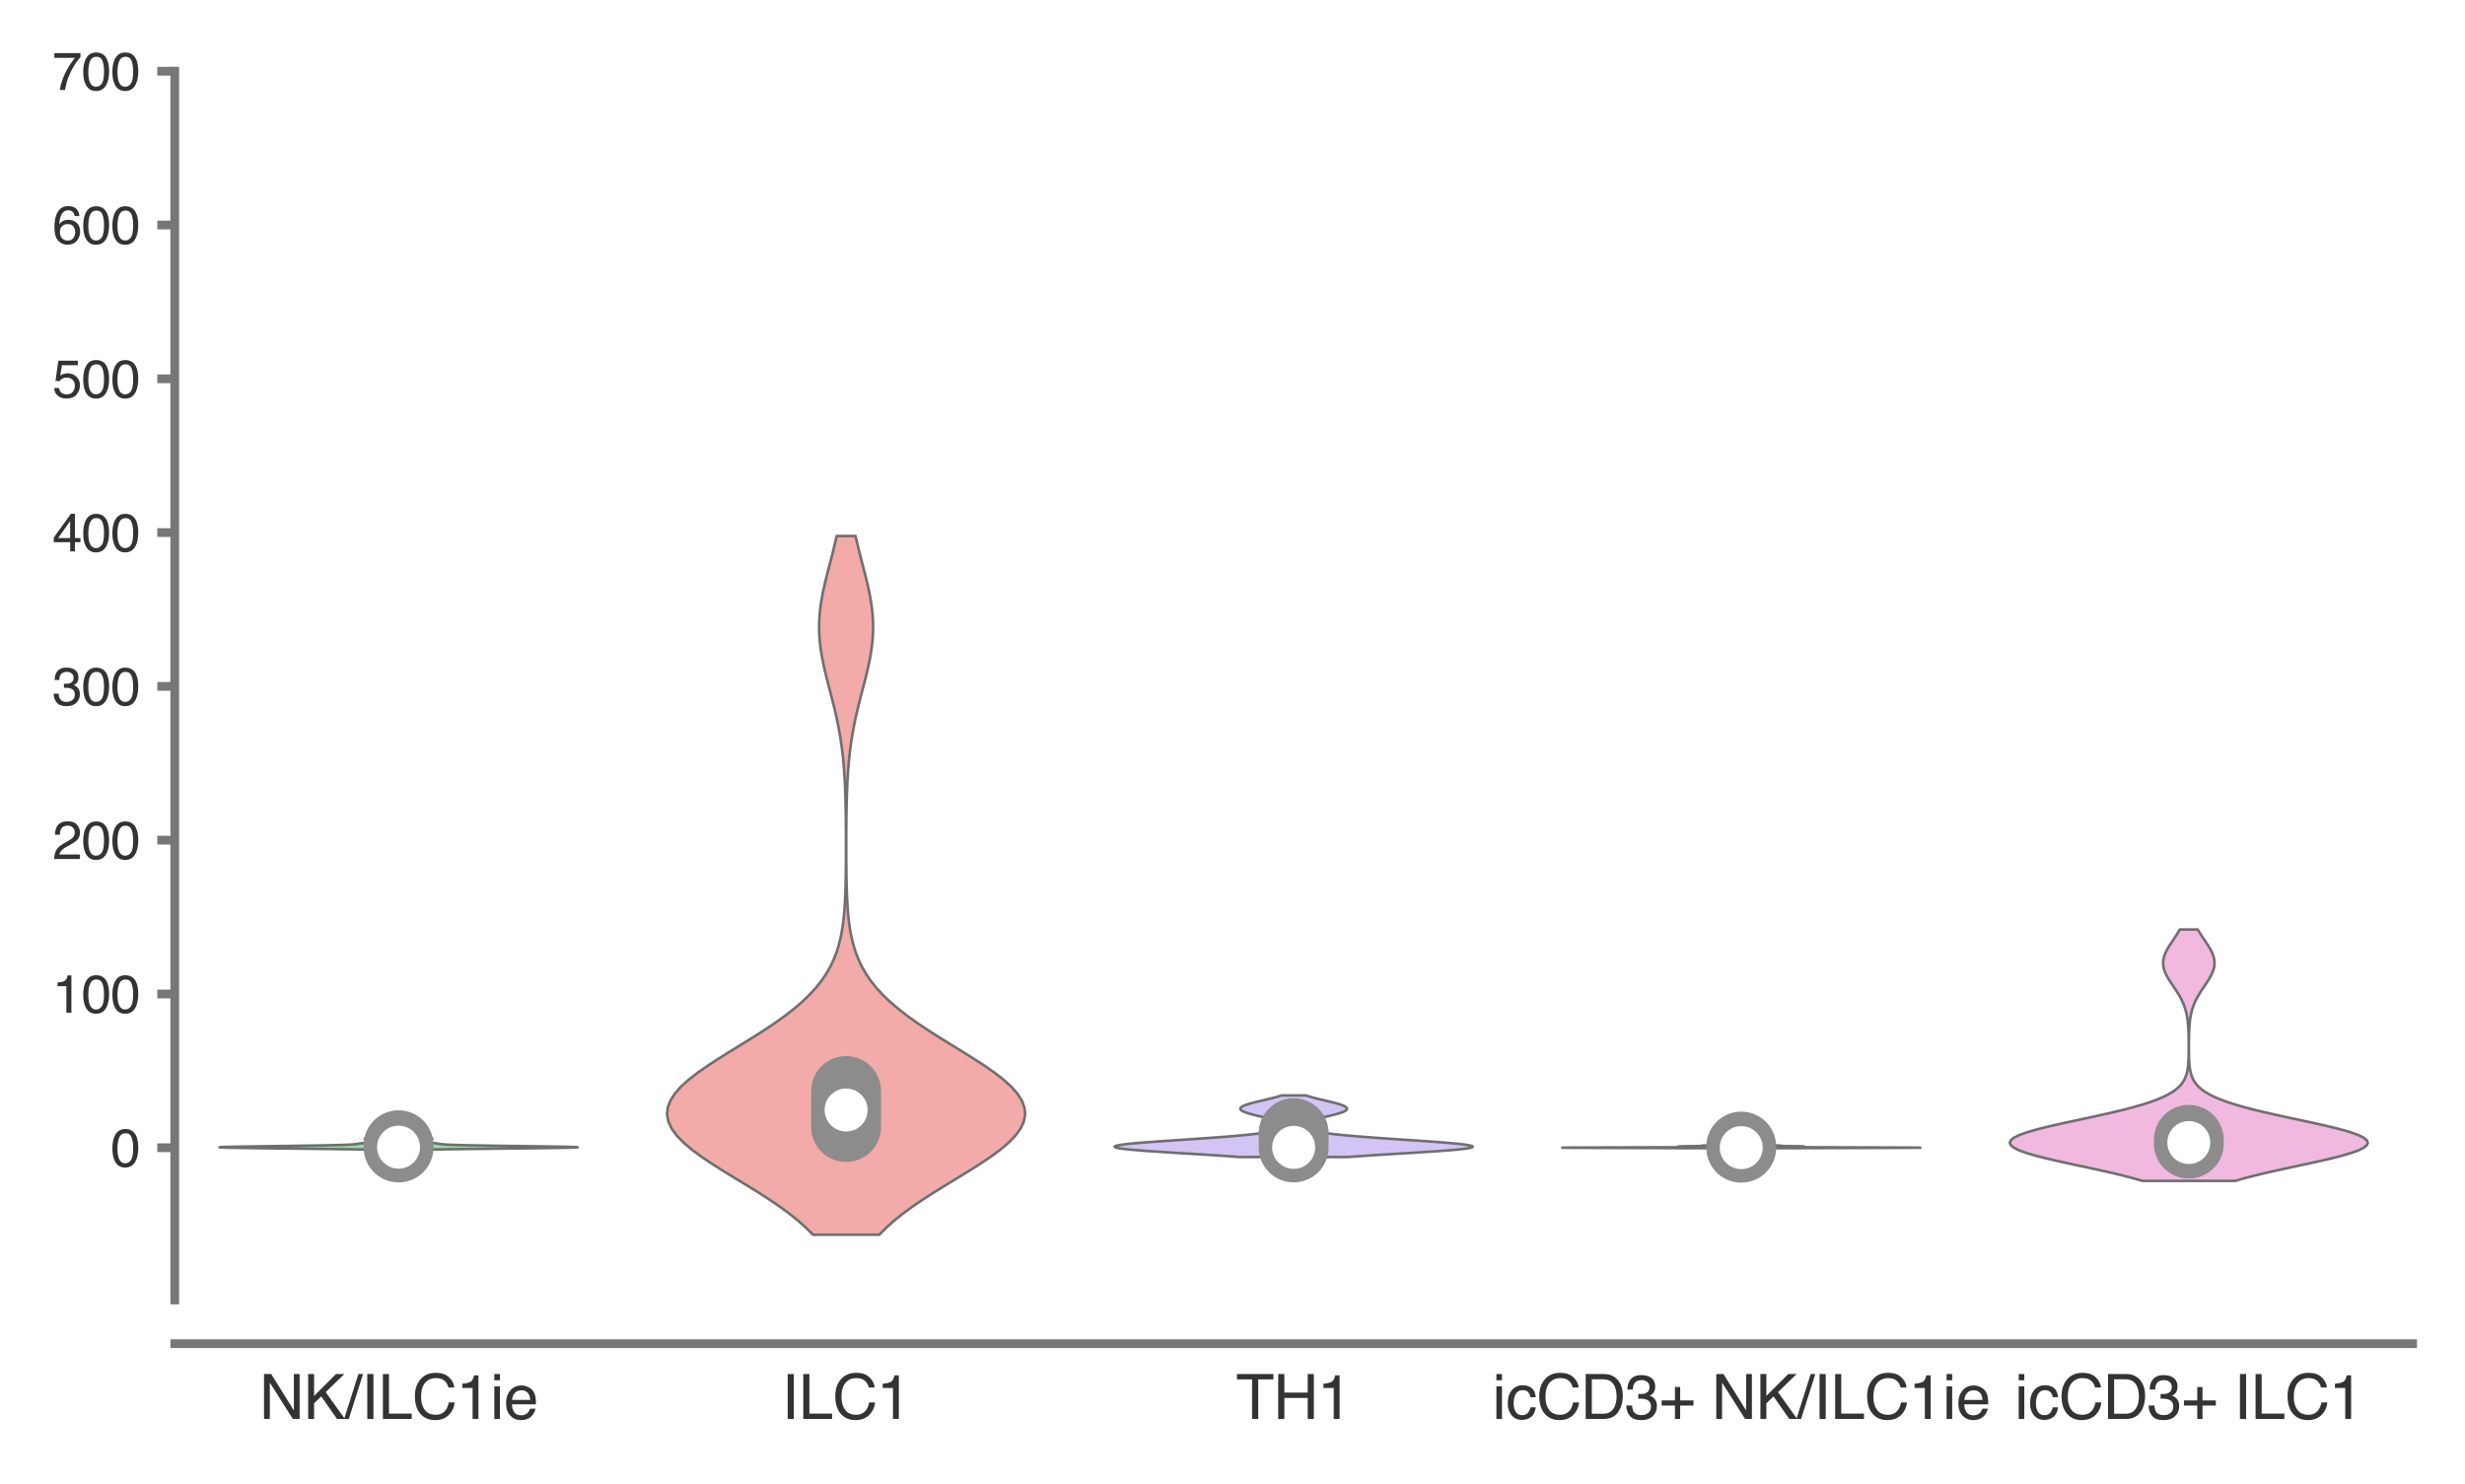 <?xml version="1.0" encoding="utf-8" standalone="no"?>
<!DOCTYPE svg PUBLIC "-//W3C//DTD SVG 1.1//EN"
  "http://www.w3.org/Graphics/SVG/1.1/DTD/svg11.dtd">
<svg xmlns:xlink="http://www.w3.org/1999/xlink" width="141.12pt" height="84.96pt" viewBox="0 0 141.12 84.96" xmlns="http://www.w3.org/2000/svg" version="1.1">
 <defs>
  <style type="text/css">*{stroke-linejoin: round; stroke-linecap: butt}</style>
 </defs>
 <g id="figure_1">
  <g id="patch_1">
   <path d="M 0 84.96 
L 141.12 84.96 
L 141.12 0 
L 0 0 
z
" style="fill: #ffffff"/>
  </g>
  <g id="axes_1">
   <g id="patch_2">
    <path d="M 10.005 74.42 
L 138.12 74.42 
L 138.12 4.076 
L 10.005 4.076 
z
" style="fill: #ffffff"/>
   </g>
   <g id="matplotlib.axis_1">
    <g id="xtick_1">
     <g id="text_1">
      <!-- NK/ILC1ie -->
      <g style="fill: #333333" transform="translate(14.841 81.23) scale(0.035 -0.035)">
       <defs>
        <path id="Helvetica-4e" d="M 488 4591 
L 1222 4591 
L 3541 872 
L 3541 4591 
L 4131 4591 
L 4131 0 
L 3434 0 
L 1081 3716 
L 1081 0 
L 488 0 
L 488 4591 
z
M 2269 4591 
L 2269 4591 
z
" transform="scale(0.016)"/>
        <path id="Helvetica-4b" d="M 488 4591 
L 1094 4591 
L 1094 2353 
L 3331 4591 
L 4191 4591 
L 2281 2741 
L 4244 0 
L 3434 0 
L 1828 2303 
L 1094 1600 
L 1094 0 
L 488 0 
L 488 4591 
z
" transform="scale(0.016)"/>
        <path id="Helvetica-2f" d="M 1456 4591 
L 1931 4591 
L 475 0 
L 0 0 
L 1456 4591 
z
" transform="scale(0.016)"/>
        <path id="Helvetica-49" d="M 628 4591 
L 1256 4591 
L 1256 0 
L 628 0 
L 628 4591 
z
" transform="scale(0.016)"/>
        <path id="Helvetica-4c" d="M 488 4591 
L 1109 4591 
L 1109 547 
L 3434 547 
L 3434 0 
L 488 0 
L 488 4591 
z
" transform="scale(0.016)"/>
        <path id="Helvetica-43" d="M 2422 4716 
Q 3294 4716 3775 4256 
Q 4256 3797 4309 3213 
L 3703 3213 
Q 3600 3656 3292 3915 
Q 2984 4175 2428 4175 
Q 1750 4175 1333 3698 
Q 916 3222 916 2238 
Q 916 1431 1292 929 
Q 1669 428 2416 428 
Q 3103 428 3463 956 
Q 3653 1234 3747 1688 
L 4353 1688 
Q 4272 963 3816 472 
Q 3269 -119 2341 -119 
Q 1541 -119 997 366 
Q 281 1006 281 2344 
Q 281 3359 819 4009 
Q 1400 4716 2422 4716 
z
M 2297 4716 
L 2297 4716 
z
" transform="scale(0.016)"/>
        <path id="Helvetica-31" d="M 613 3169 
L 613 3600 
Q 1222 3659 1462 3798 
Q 1703 3938 1822 4456 
L 2266 4456 
L 2266 0 
L 1666 0 
L 1666 3169 
L 613 3169 
z
" transform="scale(0.016)"/>
        <path id="Helvetica-69" d="M 413 3331 
L 984 3331 
L 984 0 
L 413 0 
L 413 3331 
z
M 413 4591 
L 984 4591 
L 984 3953 
L 413 3953 
L 413 4591 
z
" transform="scale(0.016)"/>
        <path id="Helvetica-65" d="M 1806 3422 
Q 2163 3422 2497 3255 
Q 2831 3088 3006 2822 
Q 3175 2569 3231 2231 
Q 3281 2000 3281 1494 
L 828 1494 
Q 844 984 1069 676 
Q 1294 369 1766 369 
Q 2206 369 2469 659 
Q 2619 828 2681 1050 
L 3234 1050 
Q 3213 866 3089 639 
Q 2966 413 2813 269 
Q 2556 19 2178 -69 
Q 1975 -119 1719 -119 
Q 1094 -119 659 336 
Q 225 791 225 1609 
Q 225 2416 662 2919 
Q 1100 3422 1806 3422 
z
M 2703 1941 
Q 2669 2306 2544 2525 
Q 2313 2931 1772 2931 
Q 1384 2931 1121 2651 
Q 859 2372 844 1941 
L 2703 1941 
z
M 1753 3428 
L 1753 3428 
z
" transform="scale(0.016)"/>
       </defs>
       <use xlink:href="#Helvetica-4e"/>
       <use xlink:href="#Helvetica-4b" x="72.217"/>
       <use xlink:href="#Helvetica-2f" x="138.916"/>
       <use xlink:href="#Helvetica-49" x="166.699"/>
       <use xlink:href="#Helvetica-4c" x="194.482"/>
       <use xlink:href="#Helvetica-43" x="250.098"/>
       <use xlink:href="#Helvetica-31" x="322.314"/>
       <use xlink:href="#Helvetica-69" x="377.93"/>
       <use xlink:href="#Helvetica-65" x="400.146"/>
      </g>
     </g>
    </g>
    <g id="xtick_2">
     <g id="text_2">
      <!-- ILC1 -->
      <g style="fill: #333333" transform="translate(44.743 81.23) scale(0.035 -0.035)">
       <use xlink:href="#Helvetica-49"/>
       <use xlink:href="#Helvetica-4c" x="27.783"/>
       <use xlink:href="#Helvetica-43" x="83.398"/>
       <use xlink:href="#Helvetica-31" x="155.615"/>
      </g>
     </g>
    </g>
    <g id="xtick_3">
     <g id="text_3">
      <!-- TH1 -->
      <g style="fill: #333333" transform="translate(70.757 81.23) scale(0.035 -0.035)">
       <defs>
        <path id="Helvetica-54" d="M 3828 4591 
L 3828 4044 
L 2281 4044 
L 2281 0 
L 1650 0 
L 1650 4044 
L 103 4044 
L 103 4591 
L 3828 4591 
z
" transform="scale(0.016)"/>
        <path id="Helvetica-48" d="M 503 4591 
L 1131 4591 
L 1131 2694 
L 3519 2694 
L 3519 4591 
L 4147 4591 
L 4147 0 
L 3519 0 
L 3519 2147 
L 1131 2147 
L 1131 0 
L 503 0 
L 503 4591 
z
" transform="scale(0.016)"/>
       </defs>
       <use xlink:href="#Helvetica-54"/>
       <use xlink:href="#Helvetica-48" x="61.084"/>
       <use xlink:href="#Helvetica-31" x="133.301"/>
      </g>
     </g>
    </g>
    <g id="xtick_4">
     <g id="text_4">
      <!-- icCD3+ NK/ILC1ie -->
      <g style="fill: #333333" transform="translate(85.437 81.23) scale(0.035 -0.035)">
       <defs>
        <path id="Helvetica-63" d="M 1703 3444 
Q 2269 3444 2623 3169 
Q 2978 2894 3050 2222 
L 2503 2222 
Q 2453 2531 2275 2736 
Q 2097 2941 1703 2941 
Q 1166 2941 934 2416 
Q 784 2075 784 1575 
Q 784 1072 996 728 
Q 1209 384 1666 384 
Q 2016 384 2220 598 
Q 2425 813 2503 1184 
L 3050 1184 
Q 2956 519 2581 211 
Q 2206 -97 1622 -97 
Q 966 -97 575 383 
Q 184 863 184 1581 
Q 184 2463 612 2953 
Q 1041 3444 1703 3444 
z
M 1616 3428 
L 1616 3428 
z
" transform="scale(0.016)"/>
        <path id="Helvetica-44" d="M 2250 531 
Q 2566 531 2769 597 
Q 3131 719 3363 1066 
Q 3547 1344 3628 1778 
Q 3675 2038 3675 2259 
Q 3675 3113 3336 3584 
Q 2997 4056 2244 4056 
L 1141 4056 
L 1141 531 
L 2250 531 
z
M 516 4591 
L 2375 4591 
Q 3322 4591 3844 3919 
Q 4309 3313 4309 2366 
Q 4309 1634 4034 1044 
Q 3550 0 2369 0 
L 516 0 
L 516 4591 
z
" transform="scale(0.016)"/>
        <path id="Helvetica-33" d="M 1663 -122 
Q 869 -122 511 314 
Q 153 750 153 1375 
L 741 1375 
Q 778 941 903 744 
Q 1122 391 1694 391 
Q 2138 391 2406 628 
Q 2675 866 2675 1241 
Q 2675 1703 2392 1887 
Q 2109 2072 1606 2072 
Q 1550 2072 1492 2070 
Q 1434 2069 1375 2066 
L 1375 2563 
Q 1463 2553 1522 2550 
Q 1581 2547 1650 2547 
Q 1966 2547 2169 2647 
Q 2525 2822 2525 3272 
Q 2525 3606 2287 3787 
Q 2050 3969 1734 3969 
Q 1172 3969 956 3594 
Q 838 3388 822 3006 
L 266 3006 
Q 266 3506 466 3856 
Q 809 4481 1675 4481 
Q 2359 4481 2734 4176 
Q 3109 3872 3109 3294 
Q 3109 2881 2888 2625 
Q 2750 2466 2531 2375 
Q 2884 2278 3082 2001 
Q 3281 1725 3281 1325 
Q 3281 684 2859 281 
Q 2438 -122 1663 -122 
z
" transform="scale(0.016)"/>
        <path id="Helvetica-2b" d="M 288 1369 
L 288 1894 
L 1650 1894 
L 1650 3266 
L 2184 3266 
L 2184 1894 
L 3547 1894 
L 3547 1369 
L 2184 1369 
L 2184 0 
L 1650 0 
L 1650 1369 
L 288 1369 
z
" transform="scale(0.016)"/>
        <path id="Helvetica-20" transform="scale(0.016)"/>
       </defs>
       <use xlink:href="#Helvetica-69"/>
       <use xlink:href="#Helvetica-63" x="22.217"/>
       <use xlink:href="#Helvetica-43" x="72.217"/>
       <use xlink:href="#Helvetica-44" x="144.434"/>
       <use xlink:href="#Helvetica-33" x="216.65"/>
       <use xlink:href="#Helvetica-2b" x="272.266"/>
       <use xlink:href="#Helvetica-20" x="330.664"/>
       <use xlink:href="#Helvetica-4e" x="358.447"/>
       <use xlink:href="#Helvetica-4b" x="430.664"/>
       <use xlink:href="#Helvetica-2f" x="497.363"/>
       <use xlink:href="#Helvetica-49" x="525.146"/>
       <use xlink:href="#Helvetica-4c" x="552.93"/>
       <use xlink:href="#Helvetica-43" x="608.545"/>
       <use xlink:href="#Helvetica-31" x="680.762"/>
       <use xlink:href="#Helvetica-69" x="736.377"/>
       <use xlink:href="#Helvetica-65" x="758.594"/>
      </g>
     </g>
    </g>
    <g id="xtick_5">
     <g id="text_5">
      <!-- icCD3+ ILC1 -->
      <g style="fill: #333333" transform="translate(115.339 81.23) scale(0.035 -0.035)">
       <use xlink:href="#Helvetica-69"/>
       <use xlink:href="#Helvetica-63" x="22.217"/>
       <use xlink:href="#Helvetica-43" x="72.217"/>
       <use xlink:href="#Helvetica-44" x="144.434"/>
       <use xlink:href="#Helvetica-33" x="216.65"/>
       <use xlink:href="#Helvetica-2b" x="272.266"/>
       <use xlink:href="#Helvetica-20" x="330.664"/>
       <use xlink:href="#Helvetica-49" x="358.447"/>
       <use xlink:href="#Helvetica-4c" x="386.23"/>
       <use xlink:href="#Helvetica-43" x="441.846"/>
       <use xlink:href="#Helvetica-31" x="514.062"/>
      </g>
     </g>
    </g>
   </g>
   <g id="matplotlib.axis_2">
    <g id="ytick_1">
     <g id="line2d_1">
      <defs>
       <path id="md3a5ddd7f0" d="M 0 0 
L -1 0 
" style="stroke: #777777; stroke-width: 0.5"/>
      </defs>
      <g>
       <use xlink:href="#md3a5ddd7f0" x="10.005" y="65.704" style="fill: #777777; stroke: #777777; stroke-width: 0.5"/>
      </g>
     </g>
     <g id="text_6">
      <!-- 0 -->
      <g style="fill: #333333" transform="translate(6.337 66.78) scale(0.03 -0.03)">
       <defs>
        <path id="Helvetica-30" d="M 1731 4475 
Q 2600 4475 2988 3759 
Q 3288 3206 3288 2244 
Q 3288 1331 3016 734 
Q 2622 -122 1728 -122 
Q 922 -122 528 578 
Q 200 1163 200 2147 
Q 200 2909 397 3456 
Q 766 4475 1731 4475 
z
M 1725 391 
Q 2163 391 2422 778 
Q 2681 1166 2681 2222 
Q 2681 2984 2493 3476 
Q 2306 3969 1766 3969 
Q 1269 3969 1039 3501 
Q 809 3034 809 2125 
Q 809 1441 956 1025 
Q 1181 391 1725 391 
z
" transform="scale(0.016)"/>
       </defs>
       <use xlink:href="#Helvetica-30"/>
      </g>
     </g>
    </g>
    <g id="ytick_2">
     <g id="line2d_2">
      <g>
       <use xlink:href="#md3a5ddd7f0" x="10.005" y="56.9" style="fill: #777777; stroke: #777777; stroke-width: 0.5"/>
      </g>
     </g>
     <g id="text_7">
      <!-- 100 -->
      <g style="fill: #333333" transform="translate(3 57.976) scale(0.03 -0.03)">
       <use xlink:href="#Helvetica-31"/>
       <use xlink:href="#Helvetica-30" x="55.615"/>
       <use xlink:href="#Helvetica-30" x="111.23"/>
      </g>
     </g>
    </g>
    <g id="ytick_3">
     <g id="line2d_3">
      <g>
       <use xlink:href="#md3a5ddd7f0" x="10.005" y="48.096" style="fill: #777777; stroke: #777777; stroke-width: 0.5"/>
      </g>
     </g>
     <g id="text_8">
      <!-- 200 -->
      <g style="fill: #333333" transform="translate(3 49.172) scale(0.03 -0.03)">
       <defs>
        <path id="Helvetica-32" d="M 200 0 
Q 231 578 439 1006 
Q 647 1434 1250 1784 
L 1850 2131 
Q 2253 2366 2416 2531 
Q 2672 2791 2672 3125 
Q 2672 3516 2437 3745 
Q 2203 3975 1813 3975 
Q 1234 3975 1013 3538 
Q 894 3303 881 2888 
L 309 2888 
Q 319 3472 525 3841 
Q 891 4491 1816 4491 
Q 2584 4491 2939 4075 
Q 3294 3659 3294 3150 
Q 3294 2613 2916 2231 
Q 2697 2009 2131 1694 
L 1703 1456 
Q 1397 1288 1222 1134 
Q 909 863 828 531 
L 3272 531 
L 3272 0 
L 200 0 
z
" transform="scale(0.016)"/>
       </defs>
       <use xlink:href="#Helvetica-32"/>
       <use xlink:href="#Helvetica-30" x="55.615"/>
       <use xlink:href="#Helvetica-30" x="111.23"/>
      </g>
     </g>
    </g>
    <g id="ytick_4">
     <g id="line2d_4">
      <g>
       <use xlink:href="#md3a5ddd7f0" x="10.005" y="39.292" style="fill: #777777; stroke: #777777; stroke-width: 0.5"/>
      </g>
     </g>
     <g id="text_9">
      <!-- 300 -->
      <g style="fill: #333333" transform="translate(3 40.368) scale(0.03 -0.03)">
       <use xlink:href="#Helvetica-33"/>
       <use xlink:href="#Helvetica-30" x="55.615"/>
       <use xlink:href="#Helvetica-30" x="111.23"/>
      </g>
     </g>
    </g>
    <g id="ytick_5">
     <g id="line2d_5">
      <g>
       <use xlink:href="#md3a5ddd7f0" x="10.005" y="30.488" style="fill: #777777; stroke: #777777; stroke-width: 0.5"/>
      </g>
     </g>
     <g id="text_10">
      <!-- 400 -->
      <g style="fill: #333333" transform="translate(3 31.564) scale(0.03 -0.03)">
       <defs>
        <path id="Helvetica-34" d="M 2116 1584 
L 2116 3613 
L 681 1584 
L 2116 1584 
z
M 2125 0 
L 2125 1094 
L 163 1094 
L 163 1644 
L 2213 4488 
L 2688 4488 
L 2688 1584 
L 3347 1584 
L 3347 1094 
L 2688 1094 
L 2688 0 
L 2125 0 
z
" transform="scale(0.016)"/>
       </defs>
       <use xlink:href="#Helvetica-34"/>
       <use xlink:href="#Helvetica-30" x="55.615"/>
       <use xlink:href="#Helvetica-30" x="111.23"/>
      </g>
     </g>
    </g>
    <g id="ytick_6">
     <g id="line2d_6">
      <g>
       <use xlink:href="#md3a5ddd7f0" x="10.005" y="21.684" style="fill: #777777; stroke: #777777; stroke-width: 0.5"/>
      </g>
     </g>
     <g id="text_11">
      <!-- 500 -->
      <g style="fill: #333333" transform="translate(3 22.76) scale(0.03 -0.03)">
       <defs>
        <path id="Helvetica-35" d="M 791 1141 
Q 847 659 1238 475 
Q 1438 381 1700 381 
Q 2200 381 2440 700 
Q 2681 1019 2681 1406 
Q 2681 1875 2395 2131 
Q 2109 2388 1709 2388 
Q 1419 2388 1211 2275 
Q 1003 2163 856 1963 
L 369 1991 
L 709 4400 
L 3034 4400 
L 3034 3856 
L 1131 3856 
L 941 2613 
Q 1097 2731 1238 2791 
Q 1488 2894 1816 2894 
Q 2431 2894 2859 2497 
Q 3288 2100 3288 1491 
Q 3288 856 2895 371 
Q 2503 -113 1644 -113 
Q 1097 -113 676 195 
Q 256 503 206 1141 
L 791 1141 
z
" transform="scale(0.016)"/>
       </defs>
       <use xlink:href="#Helvetica-35"/>
       <use xlink:href="#Helvetica-30" x="55.615"/>
       <use xlink:href="#Helvetica-30" x="111.23"/>
      </g>
     </g>
    </g>
    <g id="ytick_7">
     <g id="line2d_7">
      <g>
       <use xlink:href="#md3a5ddd7f0" x="10.005" y="12.88" style="fill: #777777; stroke: #777777; stroke-width: 0.5"/>
      </g>
     </g>
     <g id="text_12">
      <!-- 600 -->
      <g style="fill: #333333" transform="translate(3 13.956) scale(0.03 -0.03)">
       <defs>
        <path id="Helvetica-36" d="M 1872 4494 
Q 2622 4494 2917 4105 
Q 3213 3716 3213 3303 
L 2656 3303 
Q 2606 3569 2497 3719 
Q 2294 4000 1881 4000 
Q 1409 4000 1131 3564 
Q 853 3128 822 2316 
Q 1016 2600 1309 2741 
Q 1578 2866 1909 2866 
Q 2472 2866 2890 2506 
Q 3309 2147 3309 1434 
Q 3309 825 2912 354 
Q 2516 -116 1781 -116 
Q 1153 -116 697 361 
Q 241 838 241 1966 
Q 241 2800 444 3381 
Q 834 4494 1872 4494 
z
M 1831 384 
Q 2275 384 2495 682 
Q 2716 981 2716 1388 
Q 2716 1731 2519 2042 
Q 2322 2353 1803 2353 
Q 1441 2353 1167 2112 
Q 894 1872 894 1388 
Q 894 963 1142 673 
Q 1391 384 1831 384 
z
" transform="scale(0.016)"/>
       </defs>
       <use xlink:href="#Helvetica-36"/>
       <use xlink:href="#Helvetica-30" x="55.615"/>
       <use xlink:href="#Helvetica-30" x="111.23"/>
      </g>
     </g>
    </g>
    <g id="ytick_8">
     <g id="line2d_8">
      <g>
       <use xlink:href="#md3a5ddd7f0" x="10.005" y="4.076" style="fill: #777777; stroke: #777777; stroke-width: 0.5"/>
      </g>
     </g>
     <g id="text_13">
      <!-- 700 -->
      <g style="fill: #333333" transform="translate(3 5.152) scale(0.03 -0.03)">
       <defs>
        <path id="Helvetica-37" d="M 3347 4400 
L 3347 3909 
Q 3131 3700 2773 3181 
Q 2416 2663 2141 2063 
Q 1869 1478 1728 997 
Q 1638 688 1494 0 
L 872 0 
Q 1084 1281 1809 2550 
Q 2238 3294 2709 3834 
L 234 3834 
L 234 4400 
L 3347 4400 
z
" transform="scale(0.016)"/>
       </defs>
       <use xlink:href="#Helvetica-37"/>
       <use xlink:href="#Helvetica-30" x="55.615"/>
       <use xlink:href="#Helvetica-30" x="111.23"/>
      </g>
     </g>
    </g>
   </g>
   <g id="PolyCollection_1">
    <defs>
     <path id="m7e272aca4c" d="M 25.202 -19.161 
L 20.431 -19.161 
L 19.982 -19.168 
L 19.486 -19.175 
L 18.946 -19.182 
L 18.369 -19.189 
L 17.761 -19.197 
L 17.133 -19.204 
L 16.496 -19.211 
L 15.863 -19.218 
L 15.249 -19.225 
L 14.668 -19.233 
L 14.134 -19.24 
L 13.662 -19.247 
L 13.263 -19.254 
L 12.948 -19.261 
L 12.725 -19.269 
L 12.597 -19.276 
L 12.567 -19.283 
L 12.634 -19.29 
L 12.793 -19.297 
L 13.036 -19.305 
L 13.356 -19.312 
L 13.739 -19.319 
L 14.176 -19.326 
L 14.652 -19.333 
L 15.154 -19.341 
L 15.67 -19.348 
L 16.189 -19.355 
L 16.699 -19.362 
L 17.191 -19.369 
L 17.657 -19.377 
L 18.091 -19.384 
L 18.489 -19.391 
L 18.847 -19.398 
L 19.163 -19.405 
L 19.437 -19.413 
L 19.67 -19.42 
L 19.864 -19.427 
L 20.022 -19.434 
L 20.148 -19.441 
L 20.246 -19.449 
L 20.323 -19.456 
L 20.382 -19.463 
L 20.429 -19.47 
L 20.471 -19.477 
L 20.511 -19.485 
L 20.554 -19.492 
L 20.604 -19.499 
L 20.664 -19.506 
L 20.734 -19.513 
L 20.818 -19.521 
L 20.913 -19.528 
L 21.02 -19.535 
L 21.137 -19.542 
L 21.261 -19.549 
L 21.39 -19.557 
L 21.521 -19.564 
L 21.651 -19.571 
L 21.776 -19.578 
L 21.895 -19.585 
L 22.005 -19.593 
L 22.103 -19.6 
L 22.188 -19.607 
L 22.258 -19.614 
L 22.312 -19.621 
L 22.35 -19.629 
L 22.37 -19.636 
L 22.372 -19.643 
L 22.357 -19.65 
L 22.324 -19.657 
L 22.274 -19.665 
L 22.209 -19.672 
L 22.129 -19.679 
L 22.035 -19.686 
L 21.93 -19.693 
L 21.816 -19.701 
L 21.696 -19.708 
L 21.572 -19.715 
L 21.449 -19.722 
L 21.329 -19.729 
L 21.217 -19.737 
L 21.117 -19.744 
L 21.03 -19.751 
L 20.961 -19.758 
L 20.912 -19.765 
L 20.885 -19.773 
L 20.88 -19.78 
L 20.899 -19.787 
L 20.939 -19.794 
L 21 -19.801 
L 21.081 -19.809 
L 21.177 -19.816 
L 21.286 -19.823 
L 21.405 -19.83 
L 21.53 -19.837 
L 21.658 -19.845 
L 21.785 -19.852 
L 21.91 -19.859 
L 22.028 -19.866 
L 22.14 -19.873 
L 23.494 -19.873 
L 23.494 -19.873 
L 23.605 -19.866 
L 23.724 -19.859 
L 23.848 -19.852 
L 23.975 -19.845 
L 24.103 -19.837 
L 24.228 -19.83 
L 24.347 -19.823 
L 24.456 -19.816 
L 24.552 -19.809 
L 24.633 -19.801 
L 24.694 -19.794 
L 24.735 -19.787 
L 24.753 -19.78 
L 24.748 -19.773 
L 24.721 -19.765 
L 24.672 -19.758 
L 24.603 -19.751 
L 24.516 -19.744 
L 24.416 -19.737 
L 24.304 -19.729 
L 24.184 -19.722 
L 24.061 -19.715 
L 23.937 -19.708 
L 23.817 -19.701 
L 23.703 -19.693 
L 23.598 -19.686 
L 23.505 -19.679 
L 23.424 -19.672 
L 23.359 -19.665 
L 23.309 -19.657 
L 23.277 -19.65 
L 23.261 -19.643 
L 23.264 -19.636 
L 23.284 -19.629 
L 23.321 -19.621 
L 23.375 -19.614 
L 23.445 -19.607 
L 23.53 -19.6 
L 23.628 -19.593 
L 23.738 -19.585 
L 23.857 -19.578 
L 23.983 -19.571 
L 24.112 -19.564 
L 24.243 -19.557 
L 24.372 -19.549 
L 24.497 -19.542 
L 24.613 -19.535 
L 24.72 -19.528 
L 24.815 -19.521 
L 24.899 -19.513 
L 24.97 -19.506 
L 25.029 -19.499 
L 25.079 -19.492 
L 25.122 -19.485 
L 25.162 -19.477 
L 25.204 -19.47 
L 25.251 -19.463 
L 25.311 -19.456 
L 25.387 -19.449 
L 25.485 -19.441 
L 25.611 -19.434 
L 25.769 -19.427 
L 25.963 -19.42 
L 26.196 -19.413 
L 26.47 -19.405 
L 26.787 -19.398 
L 27.144 -19.391 
L 27.542 -19.384 
L 27.976 -19.377 
L 28.443 -19.369 
L 28.935 -19.362 
L 29.444 -19.355 
L 29.963 -19.348 
L 30.479 -19.341 
L 30.982 -19.333 
L 31.457 -19.326 
L 31.894 -19.319 
L 32.278 -19.312 
L 32.597 -19.305 
L 32.84 -19.297 
L 32.999 -19.29 
L 33.066 -19.283 
L 33.036 -19.276 
L 32.908 -19.269 
L 32.685 -19.261 
L 32.37 -19.254 
L 31.971 -19.247 
L 31.499 -19.24 
L 30.965 -19.233 
L 30.384 -19.225 
L 29.77 -19.218 
L 29.138 -19.211 
L 28.501 -19.204 
L 27.872 -19.197 
L 27.265 -19.189 
L 26.687 -19.182 
L 26.147 -19.175 
L 25.651 -19.168 
L 25.202 -19.161 
z
" style="stroke: #6f6f6f; stroke-width: 0.15"/>
    </defs>
    <g clip-path="url(#p99cf031a16)">
     <use xlink:href="#m7e272aca4c" x="0" y="84.96" style="fill: #98daa7; stroke: #6f6f6f; stroke-width: 0.15"/>
    </g>
   </g>
   <g id="PolyCollection_2">
    <defs>
     <path id="m10434877dc" d="M 50.338 -14.275 
L 46.541 -14.275 
L 46.14 -14.679 
L 45.687 -15.083 
L 45.183 -15.487 
L 44.631 -15.891 
L 44.036 -16.295 
L 43.408 -16.699 
L 42.755 -17.103 
L 42.092 -17.507 
L 41.432 -17.911 
L 40.792 -18.315 
L 40.188 -18.719 
L 39.638 -19.123 
L 39.157 -19.527 
L 38.761 -19.931 
L 38.462 -20.335 
L 38.27 -20.74 
L 38.19 -21.144 
L 38.226 -21.548 
L 38.376 -21.952 
L 38.635 -22.356 
L 38.994 -22.76 
L 39.442 -23.164 
L 39.964 -23.568 
L 40.545 -23.972 
L 41.168 -24.376 
L 41.816 -24.78 
L 42.474 -25.184 
L 43.126 -25.588 
L 43.76 -25.992 
L 44.364 -26.396 
L 44.929 -26.8 
L 45.45 -27.204 
L 45.922 -27.608 
L 46.343 -28.012 
L 46.713 -28.416 
L 47.034 -28.82 
L 47.308 -29.224 
L 47.539 -29.628 
L 47.73 -30.032 
L 47.888 -30.436 
L 48.015 -30.84 
L 48.116 -31.244 
L 48.196 -31.648 
L 48.259 -32.053 
L 48.307 -32.457 
L 48.343 -32.861 
L 48.37 -33.265 
L 48.39 -33.669 
L 48.405 -34.073 
L 48.415 -34.477 
L 48.422 -34.881 
L 48.427 -35.285 
L 48.43 -35.689 
L 48.432 -36.093 
L 48.433 -36.497 
L 48.432 -36.901 
L 48.431 -37.305 
L 48.428 -37.709 
L 48.424 -38.113 
L 48.418 -38.517 
L 48.41 -38.921 
L 48.4 -39.325 
L 48.386 -39.729 
L 48.369 -40.133 
L 48.346 -40.537 
L 48.319 -40.941 
L 48.285 -41.345 
L 48.244 -41.749 
L 48.195 -42.153 
L 48.138 -42.557 
L 48.073 -42.961 
L 47.998 -43.365 
L 47.916 -43.77 
L 47.825 -44.174 
L 47.729 -44.578 
L 47.627 -44.982 
L 47.522 -45.386 
L 47.417 -45.79 
L 47.314 -46.194 
L 47.216 -46.598 
L 47.127 -47.002 
L 47.048 -47.406 
L 46.984 -47.81 
L 46.935 -48.214 
L 46.904 -48.618 
L 46.893 -49.022 
L 46.901 -49.426 
L 46.928 -49.83 
L 46.973 -50.234 
L 47.035 -50.638 
L 47.111 -51.042 
L 47.198 -51.446 
L 47.295 -51.85 
L 47.397 -52.254 
L 47.502 -52.658 
L 47.607 -53.062 
L 47.709 -53.466 
L 47.807 -53.87 
L 47.899 -54.274 
L 48.98 -54.274 
L 48.98 -54.274 
L 49.072 -53.87 
L 49.17 -53.466 
L 49.272 -53.062 
L 49.377 -52.658 
L 49.482 -52.254 
L 49.584 -51.85 
L 49.681 -51.446 
L 49.768 -51.042 
L 49.844 -50.638 
L 49.906 -50.234 
L 49.951 -49.83 
L 49.978 -49.426 
L 49.986 -49.022 
L 49.975 -48.618 
L 49.944 -48.214 
L 49.895 -47.81 
L 49.831 -47.406 
L 49.752 -47.002 
L 49.663 -46.598 
L 49.565 -46.194 
L 49.462 -45.79 
L 49.357 -45.386 
L 49.252 -44.982 
L 49.15 -44.578 
L 49.054 -44.174 
L 48.963 -43.77 
L 48.881 -43.365 
L 48.806 -42.961 
L 48.741 -42.557 
L 48.684 -42.153 
L 48.635 -41.749 
L 48.594 -41.345 
L 48.56 -40.941 
L 48.533 -40.537 
L 48.51 -40.133 
L 48.493 -39.729 
L 48.479 -39.325 
L 48.469 -38.921 
L 48.461 -38.517 
L 48.455 -38.113 
L 48.451 -37.709 
L 48.448 -37.305 
L 48.447 -36.901 
L 48.446 -36.497 
L 48.447 -36.093 
L 48.448 -35.689 
L 48.452 -35.285 
L 48.457 -34.881 
L 48.464 -34.477 
L 48.474 -34.073 
L 48.489 -33.669 
L 48.509 -33.265 
L 48.536 -32.861 
L 48.572 -32.457 
L 48.62 -32.053 
L 48.682 -31.648 
L 48.763 -31.244 
L 48.864 -30.84 
L 48.991 -30.436 
L 49.149 -30.032 
L 49.34 -29.628 
L 49.571 -29.224 
L 49.845 -28.82 
L 50.166 -28.416 
L 50.536 -28.012 
L 50.957 -27.608 
L 51.429 -27.204 
L 51.95 -26.8 
L 52.515 -26.396 
L 53.119 -25.992 
L 53.753 -25.588 
L 54.405 -25.184 
L 55.063 -24.78 
L 55.711 -24.376 
L 56.334 -23.972 
L 56.915 -23.568 
L 57.437 -23.164 
L 57.885 -22.76 
L 58.244 -22.356 
L 58.503 -21.952 
L 58.653 -21.548 
L 58.689 -21.144 
L 58.609 -20.74 
L 58.417 -20.335 
L 58.118 -19.931 
L 57.722 -19.527 
L 57.241 -19.123 
L 56.691 -18.719 
L 56.087 -18.315 
L 55.447 -17.911 
L 54.787 -17.507 
L 54.124 -17.103 
L 53.471 -16.699 
L 52.843 -16.295 
L 52.248 -15.891 
L 51.696 -15.487 
L 51.192 -15.083 
L 50.739 -14.679 
L 50.338 -14.275 
z
" style="stroke: #6f6f6f; stroke-width: 0.15"/>
    </defs>
    <g clip-path="url(#p99cf031a16)">
     <use xlink:href="#m10434877dc" x="0" y="84.96" style="fill: #f2aba8; stroke: #6f6f6f; stroke-width: 0.15"/>
    </g>
   </g>
   <g id="PolyCollection_3">
    <defs>
     <path id="mbc30f255cf" d="M 77.169 -18.724 
L 70.956 -18.724 
L 70.483 -18.759 
L 69.975 -18.795 
L 69.438 -18.831 
L 68.877 -18.866 
L 68.301 -18.902 
L 67.719 -18.937 
L 67.14 -18.973 
L 66.575 -19.009 
L 66.036 -19.044 
L 65.534 -19.08 
L 65.079 -19.116 
L 64.682 -19.151 
L 64.352 -19.187 
L 64.095 -19.222 
L 63.918 -19.258 
L 63.824 -19.294 
L 63.813 -19.329 
L 63.886 -19.365 
L 64.04 -19.4 
L 64.269 -19.436 
L 64.567 -19.472 
L 64.926 -19.507 
L 65.338 -19.543 
L 65.792 -19.579 
L 66.28 -19.614 
L 66.791 -19.65 
L 67.315 -19.685 
L 67.844 -19.721 
L 68.37 -19.757 
L 68.886 -19.792 
L 69.385 -19.828 
L 69.863 -19.864 
L 70.316 -19.899 
L 70.74 -19.935 
L 71.134 -19.97 
L 71.497 -20.006 
L 71.827 -20.042 
L 72.126 -20.077 
L 72.393 -20.113 
L 72.63 -20.149 
L 72.838 -20.184 
L 73.018 -20.22 
L 73.172 -20.255 
L 73.301 -20.291 
L 73.407 -20.327 
L 73.491 -20.362 
L 73.554 -20.398 
L 73.598 -20.434 
L 73.624 -20.469 
L 73.632 -20.505 
L 73.624 -20.54 
L 73.6 -20.576 
L 73.56 -20.612 
L 73.505 -20.647 
L 73.436 -20.683 
L 73.354 -20.718 
L 73.259 -20.754 
L 73.152 -20.79 
L 73.035 -20.825 
L 72.908 -20.861 
L 72.773 -20.897 
L 72.631 -20.932 
L 72.484 -20.968 
L 72.335 -21.003 
L 72.185 -21.039 
L 72.035 -21.075 
L 71.89 -21.11 
L 71.749 -21.146 
L 71.616 -21.182 
L 71.493 -21.217 
L 71.38 -21.253 
L 71.28 -21.288 
L 71.194 -21.324 
L 71.123 -21.36 
L 71.069 -21.395 
L 71.031 -21.431 
L 71.01 -21.467 
L 71.008 -21.502 
L 71.022 -21.538 
L 71.055 -21.573 
L 71.104 -21.609 
L 71.17 -21.645 
L 71.251 -21.68 
L 71.347 -21.716 
L 71.456 -21.752 
L 71.577 -21.787 
L 71.707 -21.823 
L 71.846 -21.858 
L 71.991 -21.894 
L 72.14 -21.93 
L 72.291 -21.965 
L 72.442 -22.001 
L 72.592 -22.036 
L 72.737 -22.072 
L 72.878 -22.108 
L 73.012 -22.143 
L 73.139 -22.179 
L 73.257 -22.215 
L 73.366 -22.25 
L 74.759 -22.25 
L 74.759 -22.25 
L 74.868 -22.215 
L 74.986 -22.179 
L 75.112 -22.143 
L 75.247 -22.108 
L 75.387 -22.072 
L 75.533 -22.036 
L 75.683 -22.001 
L 75.834 -21.965 
L 75.985 -21.93 
L 76.134 -21.894 
L 76.279 -21.858 
L 76.417 -21.823 
L 76.548 -21.787 
L 76.669 -21.752 
L 76.778 -21.716 
L 76.873 -21.68 
L 76.955 -21.645 
L 77.021 -21.609 
L 77.07 -21.573 
L 77.102 -21.538 
L 77.117 -21.502 
L 77.115 -21.467 
L 77.094 -21.431 
L 77.056 -21.395 
L 77.002 -21.36 
L 76.931 -21.324 
L 76.845 -21.288 
L 76.745 -21.253 
L 76.632 -21.217 
L 76.509 -21.182 
L 76.376 -21.146 
L 76.235 -21.11 
L 76.089 -21.075 
L 75.94 -21.039 
L 75.79 -21.003 
L 75.641 -20.968 
L 75.494 -20.932 
L 75.352 -20.897 
L 75.217 -20.861 
L 75.09 -20.825 
L 74.972 -20.79 
L 74.866 -20.754 
L 74.771 -20.718 
L 74.688 -20.683 
L 74.62 -20.647 
L 74.565 -20.612 
L 74.525 -20.576 
L 74.501 -20.54 
L 74.492 -20.505 
L 74.501 -20.469 
L 74.526 -20.434 
L 74.57 -20.398 
L 74.634 -20.362 
L 74.718 -20.327 
L 74.824 -20.291 
L 74.953 -20.255 
L 75.107 -20.22 
L 75.287 -20.184 
L 75.495 -20.149 
L 75.732 -20.113 
L 75.999 -20.077 
L 76.298 -20.042 
L 76.628 -20.006 
L 76.991 -19.97 
L 77.385 -19.935 
L 77.809 -19.899 
L 78.261 -19.864 
L 78.739 -19.828 
L 79.239 -19.792 
L 79.755 -19.757 
L 80.281 -19.721 
L 80.81 -19.685 
L 81.334 -19.65 
L 81.845 -19.614 
L 82.332 -19.579 
L 82.787 -19.543 
L 83.199 -19.507 
L 83.558 -19.472 
L 83.856 -19.436 
L 84.085 -19.4 
L 84.239 -19.365 
L 84.312 -19.329 
L 84.301 -19.294 
L 84.207 -19.258 
L 84.03 -19.222 
L 83.773 -19.187 
L 83.442 -19.151 
L 83.045 -19.116 
L 82.591 -19.08 
L 82.088 -19.044 
L 81.549 -19.009 
L 80.985 -18.973 
L 80.406 -18.937 
L 79.823 -18.902 
L 79.247 -18.866 
L 78.687 -18.831 
L 78.15 -18.795 
L 77.642 -18.759 
L 77.169 -18.724 
z
" style="stroke: #6f6f6f; stroke-width: 0.15"/>
    </defs>
    <g clip-path="url(#p99cf031a16)">
     <use xlink:href="#mbc30f255cf" x="0" y="84.96" style="fill: #d3c4f6; stroke: #6f6f6f; stroke-width: 0.15"/>
    </g>
   </g>
   <g id="PolyCollection_4">
    <defs>
     <path id="m556a282ebc" d="M 102.572 -19.231 
L 96.799 -19.231 
L 96.319 -19.233 
L 95.799 -19.235 
L 95.243 -19.237 
L 94.657 -19.238 
L 94.05 -19.24 
L 93.433 -19.242 
L 92.816 -19.244 
L 92.213 -19.245 
L 91.638 -19.247 
L 91.103 -19.249 
L 90.624 -19.25 
L 90.212 -19.252 
L 89.879 -19.254 
L 89.635 -19.256 
L 89.486 -19.257 
L 89.436 -19.259 
L 89.487 -19.261 
L 89.638 -19.263 
L 89.883 -19.264 
L 90.214 -19.266 
L 90.623 -19.268 
L 91.096 -19.27 
L 91.622 -19.271 
L 92.184 -19.273 
L 92.77 -19.275 
L 93.364 -19.276 
L 93.953 -19.278 
L 94.525 -19.28 
L 95.067 -19.282 
L 95.572 -19.283 
L 96.031 -19.285 
L 96.439 -19.287 
L 96.792 -19.289 
L 97.088 -19.29 
L 97.327 -19.292 
L 97.51 -19.294 
L 97.639 -19.296 
L 97.717 -19.297 
L 97.749 -19.299 
L 97.74 -19.301 
L 97.693 -19.302 
L 97.616 -19.304 
L 97.514 -19.306 
L 97.392 -19.308 
L 97.255 -19.309 
L 97.111 -19.311 
L 96.962 -19.313 
L 96.814 -19.315 
L 96.673 -19.316 
L 96.54 -19.318 
L 96.421 -19.32 
L 96.317 -19.322 
L 96.231 -19.323 
L 96.166 -19.325 
L 96.122 -19.327 
L 96.099 -19.328 
L 96.099 -19.33 
L 96.12 -19.332 
L 96.161 -19.334 
L 96.22 -19.335 
L 96.296 -19.337 
L 96.386 -19.339 
L 96.487 -19.341 
L 96.596 -19.342 
L 96.708 -19.344 
L 96.822 -19.346 
L 96.933 -19.348 
L 97.038 -19.349 
L 97.135 -19.351 
L 97.221 -19.353 
L 97.294 -19.354 
L 97.354 -19.356 
L 97.399 -19.358 
L 97.43 -19.36 
L 97.448 -19.361 
L 97.455 -19.363 
L 97.453 -19.365 
L 97.445 -19.367 
L 97.434 -19.368 
L 97.423 -19.37 
L 97.416 -19.372 
L 97.416 -19.374 
L 97.425 -19.375 
L 97.445 -19.377 
L 97.479 -19.379 
L 97.527 -19.38 
L 97.59 -19.382 
L 97.667 -19.384 
L 97.758 -19.386 
L 97.861 -19.387 
L 97.974 -19.389 
L 98.095 -19.391 
L 98.221 -19.393 
L 98.35 -19.394 
L 98.48 -19.396 
L 98.607 -19.398 
L 98.731 -19.4 
L 98.849 -19.401 
L 98.959 -19.403 
L 100.411 -19.403 
L 100.411 -19.403 
L 100.522 -19.401 
L 100.64 -19.4 
L 100.763 -19.398 
L 100.891 -19.396 
L 101.02 -19.394 
L 101.15 -19.393 
L 101.276 -19.391 
L 101.397 -19.389 
L 101.51 -19.387 
L 101.613 -19.386 
L 101.703 -19.384 
L 101.781 -19.382 
L 101.844 -19.38 
L 101.892 -19.379 
L 101.926 -19.377 
L 101.946 -19.375 
L 101.955 -19.374 
L 101.954 -19.372 
L 101.947 -19.37 
L 101.937 -19.368 
L 101.926 -19.367 
L 101.918 -19.365 
L 101.916 -19.363 
L 101.923 -19.361 
L 101.941 -19.36 
L 101.972 -19.358 
L 102.017 -19.356 
L 102.076 -19.354 
L 102.15 -19.353 
L 102.236 -19.351 
L 102.332 -19.349 
L 102.438 -19.348 
L 102.549 -19.346 
L 102.662 -19.344 
L 102.775 -19.342 
L 102.884 -19.341 
L 102.984 -19.339 
L 103.074 -19.337 
L 103.15 -19.335 
L 103.21 -19.334 
L 103.251 -19.332 
L 103.272 -19.33 
L 103.271 -19.328 
L 103.249 -19.327 
L 103.205 -19.325 
L 103.139 -19.323 
L 103.054 -19.322 
L 102.95 -19.32 
L 102.831 -19.318 
L 102.698 -19.316 
L 102.556 -19.315 
L 102.409 -19.313 
L 102.26 -19.311 
L 102.115 -19.309 
L 101.979 -19.308 
L 101.857 -19.306 
L 101.754 -19.304 
L 101.677 -19.302 
L 101.631 -19.301 
L 101.621 -19.299 
L 101.653 -19.297 
L 101.732 -19.296 
L 101.861 -19.294 
L 102.043 -19.292 
L 102.282 -19.29 
L 102.578 -19.289 
L 102.932 -19.287 
L 103.339 -19.285 
L 103.799 -19.283 
L 104.303 -19.282 
L 104.846 -19.28 
L 105.417 -19.278 
L 106.006 -19.276 
L 106.601 -19.275 
L 107.186 -19.273 
L 107.749 -19.271 
L 108.274 -19.27 
L 108.748 -19.268 
L 109.156 -19.266 
L 109.488 -19.264 
L 109.733 -19.263 
L 109.883 -19.261 
L 109.935 -19.259 
L 109.885 -19.257 
L 109.736 -19.256 
L 109.491 -19.254 
L 109.159 -19.252 
L 108.747 -19.25 
L 108.267 -19.249 
L 107.733 -19.247 
L 107.158 -19.245 
L 106.555 -19.244 
L 105.938 -19.242 
L 105.32 -19.24 
L 104.714 -19.238 
L 104.128 -19.237 
L 103.572 -19.235 
L 103.051 -19.233 
L 102.572 -19.231 
z
" style="stroke: #6f6f6f; stroke-width: 0.15"/>
    </defs>
    <g clip-path="url(#p99cf031a16)">
     <use xlink:href="#m556a282ebc" x="0" y="84.96" style="fill: #d6bba3; stroke: #6f6f6f; stroke-width: 0.15"/>
    </g>
   </g>
   <g id="PolyCollection_5">
    <defs>
     <path id="m2cd3448ae4" d="M 127.965 -17.358 
L 122.652 -17.358 
L 122.148 -17.503 
L 121.593 -17.648 
L 120.993 -17.794 
L 120.355 -17.939 
L 119.691 -18.084 
L 119.013 -18.23 
L 118.338 -18.375 
L 117.681 -18.52 
L 117.062 -18.666 
L 116.498 -18.811 
L 116.008 -18.956 
L 115.607 -19.102 
L 115.309 -19.247 
L 115.124 -19.393 
L 115.059 -19.538 
L 115.116 -19.683 
L 115.294 -19.829 
L 115.585 -19.974 
L 115.98 -20.119 
L 116.465 -20.265 
L 117.024 -20.41 
L 117.641 -20.555 
L 118.296 -20.701 
L 118.971 -20.846 
L 119.649 -20.991 
L 120.315 -21.137 
L 120.954 -21.282 
L 121.557 -21.427 
L 122.115 -21.573 
L 122.622 -21.718 
L 123.076 -21.863 
L 123.475 -22.009 
L 123.821 -22.154 
L 124.115 -22.299 
L 124.363 -22.445 
L 124.568 -22.59 
L 124.736 -22.735 
L 124.871 -22.881 
L 124.978 -23.026 
L 125.062 -23.171 
L 125.126 -23.317 
L 125.176 -23.462 
L 125.213 -23.608 
L 125.24 -23.753 
L 125.261 -23.898 
L 125.275 -24.044 
L 125.285 -24.189 
L 125.293 -24.334 
L 125.298 -24.48 
L 125.301 -24.625 
L 125.303 -24.77 
L 125.304 -24.916 
L 125.304 -25.061 
L 125.304 -25.206 
L 125.303 -25.352 
L 125.301 -25.497 
L 125.298 -25.642 
L 125.295 -25.788 
L 125.289 -25.933 
L 125.282 -26.078 
L 125.273 -26.224 
L 125.261 -26.369 
L 125.245 -26.514 
L 125.226 -26.66 
L 125.201 -26.805 
L 125.172 -26.95 
L 125.136 -27.096 
L 125.093 -27.241 
L 125.042 -27.387 
L 124.984 -27.532 
L 124.918 -27.677 
L 124.845 -27.823 
L 124.763 -27.968 
L 124.676 -28.113 
L 124.583 -28.259 
L 124.486 -28.404 
L 124.388 -28.549 
L 124.291 -28.695 
L 124.196 -28.84 
L 124.108 -28.985 
L 124.028 -29.131 
L 123.959 -29.276 
L 123.904 -29.421 
L 123.864 -29.567 
L 123.841 -29.712 
L 123.835 -29.857 
L 123.847 -30.003 
L 123.877 -30.148 
L 123.922 -30.293 
L 123.983 -30.439 
L 124.056 -30.584 
L 124.139 -30.729 
L 124.23 -30.875 
L 124.325 -31.02 
L 124.423 -31.165 
L 124.521 -31.311 
L 124.617 -31.456 
L 124.708 -31.602 
L 124.793 -31.747 
L 125.823 -31.747 
L 125.823 -31.747 
L 125.909 -31.602 
L 126 -31.456 
L 126.095 -31.311 
L 126.193 -31.165 
L 126.291 -31.02 
L 126.387 -30.875 
L 126.478 -30.729 
L 126.561 -30.584 
L 126.634 -30.439 
L 126.694 -30.293 
L 126.74 -30.148 
L 126.769 -30.003 
L 126.781 -29.857 
L 126.776 -29.712 
L 126.752 -29.567 
L 126.712 -29.421 
L 126.657 -29.276 
L 126.588 -29.131 
L 126.509 -28.985 
L 126.42 -28.84 
L 126.326 -28.695 
L 126.228 -28.549 
L 126.13 -28.404 
L 126.034 -28.259 
L 125.941 -28.113 
L 125.853 -27.968 
L 125.772 -27.823 
L 125.698 -27.677 
L 125.632 -27.532 
L 125.574 -27.387 
L 125.524 -27.241 
L 125.481 -27.096 
L 125.445 -26.95 
L 125.415 -26.805 
L 125.391 -26.66 
L 125.371 -26.514 
L 125.356 -26.369 
L 125.344 -26.224 
L 125.334 -26.078 
L 125.327 -25.933 
L 125.322 -25.788 
L 125.318 -25.642 
L 125.316 -25.497 
L 125.314 -25.352 
L 125.313 -25.206 
L 125.312 -25.061 
L 125.313 -24.916 
L 125.314 -24.77 
L 125.316 -24.625 
L 125.319 -24.48 
L 125.324 -24.334 
L 125.331 -24.189 
L 125.342 -24.044 
L 125.356 -23.898 
L 125.376 -23.753 
L 125.404 -23.608 
L 125.441 -23.462 
L 125.49 -23.317 
L 125.555 -23.171 
L 125.639 -23.026 
L 125.746 -22.881 
L 125.881 -22.735 
L 126.048 -22.59 
L 126.253 -22.445 
L 126.501 -22.299 
L 126.796 -22.154 
L 127.142 -22.009 
L 127.541 -21.863 
L 127.994 -21.718 
L 128.501 -21.573 
L 129.059 -21.427 
L 129.662 -21.282 
L 130.302 -21.137 
L 130.968 -20.991 
L 131.646 -20.846 
L 132.321 -20.701 
L 132.976 -20.555 
L 133.592 -20.41 
L 134.152 -20.265 
L 134.637 -20.119 
L 135.032 -19.974 
L 135.323 -19.829 
L 135.5 -19.683 
L 135.557 -19.538 
L 135.493 -19.393 
L 135.308 -19.247 
L 135.01 -19.102 
L 134.609 -18.956 
L 134.118 -18.811 
L 133.555 -18.666 
L 132.936 -18.52 
L 132.279 -18.375 
L 131.603 -18.23 
L 130.926 -18.084 
L 130.261 -17.939 
L 129.624 -17.794 
L 129.024 -17.648 
L 128.469 -17.503 
L 127.965 -17.358 
z
" style="stroke: #6f6f6f; stroke-width: 0.15"/>
    </defs>
    <g clip-path="url(#p99cf031a16)">
     <use xlink:href="#m2cd3448ae4" x="0" y="84.96" style="fill: #f1b9e0; stroke: #6f6f6f; stroke-width: 0.15"/>
    </g>
   </g>
   <g id="line2d_9">
    <path d="M 22.817 65.704 
L 22.817 65.457 
" clip-path="url(#p99cf031a16)" style="fill: none; stroke: #8c8c8c; stroke-width: 0.75; stroke-linecap: round"/>
   </g>
   <g id="line2d_10">
    <path d="M 22.817 65.69 
L 22.817 65.561 
" clip-path="url(#p99cf031a16)" style="fill: none; stroke: #8c8c8c; stroke-width: 4; stroke-linecap: round"/>
   </g>
   <g id="line2d_11">
    <path d="M 22.817 65.67 
" clip-path="url(#p99cf031a16)" style="fill: none; stroke: #6f6f6f; stroke-width: 1.2; stroke-linecap: round"/>
    <defs>
     <path id="m858de4b185" d="M 0 0.833 
C 0.221 0.833 0.433 0.746 0.589 0.589 
C 0.746 0.433 0.833 0.221 0.833 0 
C 0.833 -0.221 0.746 -0.433 0.589 -0.589 
C 0.433 -0.746 0.221 -0.833 0 -0.833 
C -0.221 -0.833 -0.433 -0.746 -0.589 -0.589 
C -0.746 -0.433 -0.833 -0.221 -0.833 0 
C -0.833 0.221 -0.746 0.433 -0.589 0.589 
C -0.433 0.746 -0.221 0.833 0 0.833 
z
" style="stroke: #ffffff; stroke-width: 0.8"/>
    </defs>
    <g clip-path="url(#p99cf031a16)">
     <use xlink:href="#m858de4b185" x="22.817" y="65.67" style="fill: #ffffff; stroke: #ffffff; stroke-width: 0.8"/>
    </g>
   </g>
   <g id="line2d_12">
    <path d="M 48.439 65.471 
L 48.439 61.561 
" clip-path="url(#p99cf031a16)" style="fill: none; stroke: #8c8c8c; stroke-width: 0.75; stroke-linecap: round"/>
   </g>
   <g id="line2d_13">
    <path d="M 48.439 64.518 
L 48.439 62.458 
" clip-path="url(#p99cf031a16)" style="fill: none; stroke: #8c8c8c; stroke-width: 4; stroke-linecap: round"/>
   </g>
   <g id="line2d_14">
    <path d="M 48.439 63.545 
" clip-path="url(#p99cf031a16)" style="fill: none; stroke: #6f6f6f; stroke-width: 1.2; stroke-linecap: round"/>
    <g clip-path="url(#p99cf031a16)">
     <use xlink:href="#m858de4b185" x="48.439" y="63.545" style="fill: #ffffff; stroke: #ffffff; stroke-width: 0.8"/>
    </g>
   </g>
   <g id="line2d_15">
    <path d="M 74.062 65.704 
L 74.062 63.698 
" clip-path="url(#p99cf031a16)" style="fill: none; stroke: #8c8c8c; stroke-width: 0.75; stroke-linecap: round"/>
   </g>
   <g id="line2d_16">
    <path d="M 74.062 65.687 
L 74.062 64.869 
" clip-path="url(#p99cf031a16)" style="fill: none; stroke: #8c8c8c; stroke-width: 4; stroke-linecap: round"/>
   </g>
   <g id="line2d_17">
    <path d="M 74.062 65.682 
" clip-path="url(#p99cf031a16)" style="fill: none; stroke: #6f6f6f; stroke-width: 1.2; stroke-linecap: round"/>
    <g clip-path="url(#p99cf031a16)">
     <use xlink:href="#m858de4b185" x="74.062" y="65.682" style="fill: #ffffff; stroke: #ffffff; stroke-width: 0.8"/>
    </g>
   </g>
   <g id="line2d_18">
    <path d="M 99.685 65.704 
L 99.685 65.582 
" clip-path="url(#p99cf031a16)" style="fill: none; stroke: #8c8c8c; stroke-width: 0.75; stroke-linecap: round"/>
   </g>
   <g id="line2d_19">
    <path d="M 99.685 65.702 
L 99.685 65.636 
" clip-path="url(#p99cf031a16)" style="fill: none; stroke: #8c8c8c; stroke-width: 4; stroke-linecap: round"/>
   </g>
   <g id="line2d_20">
    <path d="M 99.685 65.698 
" clip-path="url(#p99cf031a16)" style="fill: none; stroke: #6f6f6f; stroke-width: 1.2; stroke-linecap: round"/>
    <g clip-path="url(#p99cf031a16)">
     <use xlink:href="#m858de4b185" x="99.685" y="65.698" style="fill: #ffffff; stroke: #ffffff; stroke-width: 0.8"/>
    </g>
   </g>
   <g id="line2d_21">
    <path d="M 125.308 65.687 
L 125.308 65.196 
" clip-path="url(#p99cf031a16)" style="fill: none; stroke: #8c8c8c; stroke-width: 0.75; stroke-linecap: round"/>
   </g>
   <g id="line2d_22">
    <path d="M 125.308 65.468 
L 125.308 65.251 
" clip-path="url(#p99cf031a16)" style="fill: none; stroke: #8c8c8c; stroke-width: 4; stroke-linecap: round"/>
   </g>
   <g id="line2d_23">
    <path d="M 125.308 65.407 
" clip-path="url(#p99cf031a16)" style="fill: none; stroke: #6f6f6f; stroke-width: 1.2; stroke-linecap: round"/>
    <g clip-path="url(#p99cf031a16)">
     <use xlink:href="#m858de4b185" x="125.308" y="65.407" style="fill: #ffffff; stroke: #ffffff; stroke-width: 0.8"/>
    </g>
   </g>
   <g id="patch_3">
    <path d="M 10.005 74.42 
L 10.005 4.076 
" style="fill: none; stroke: #777777; stroke-width: 0.5; stroke-linejoin: miter; stroke-linecap: square"/>
   </g>
   <g id="patch_4">
    <path d="M 10.005 76.92 
L 138.12 76.92 
" style="fill: none; stroke: #777777; stroke-width: 0.5; stroke-linejoin: miter; stroke-linecap: square"/>
   </g>
  </g>
 </g>
 <defs>
  <clipPath id="p99cf031a16">
   <rect x="10.005" y="4.076" width="128.115" height="70.343"/>
  </clipPath>
 </defs>
</svg>
